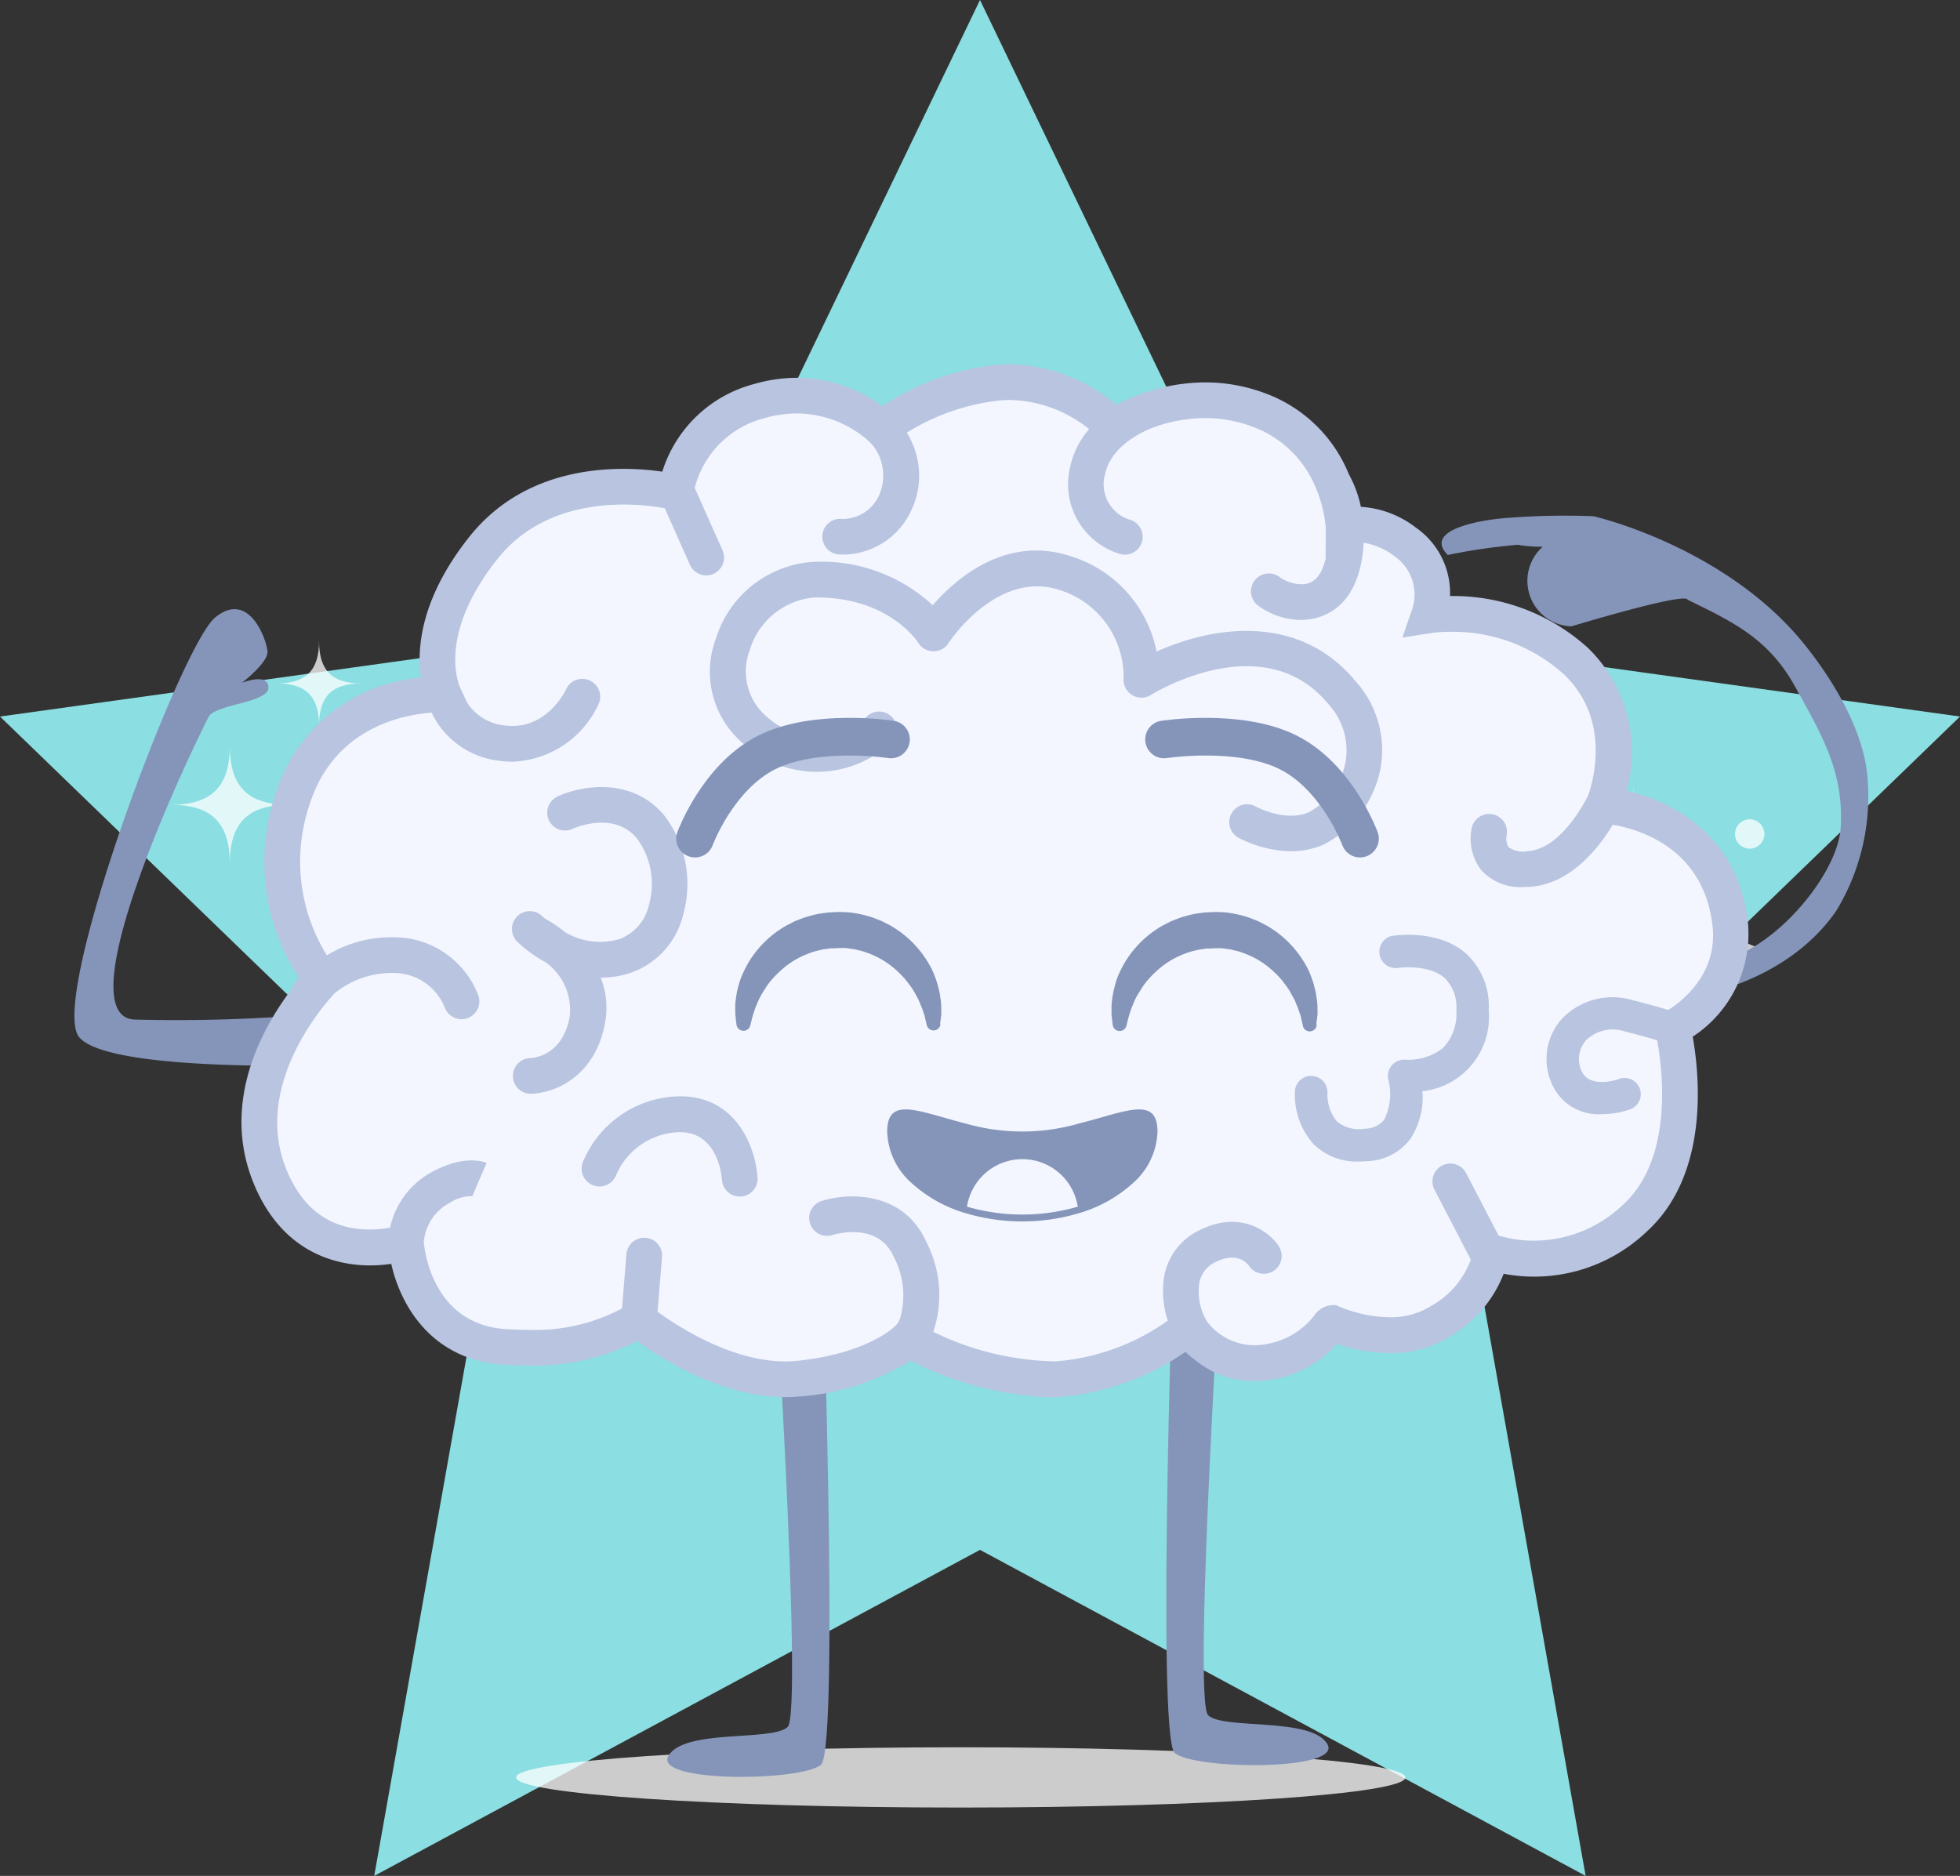 <svg xmlns="http://www.w3.org/2000/svg" width="156.076" height="149.387" viewBox="0 0 156.076 149.387">
  <rect x="0" y="0" width="156.076" height="149.387" fill="#333333" stroke="none"/>
  <g id="Group_15283" data-name="Group 15283" transform="translate(-134.944 -263.508)">
    <g id="Group_10826" data-name="Group 10826" transform="translate(134.944 263.508)">
      <g id="Group_10825" data-name="Group 10825" transform="translate(0 0)">
        <g id="Group_10824" data-name="Group 10824" transform="translate(0)">
          <g id="Group_10823" data-name="Group 10823" transform="translate(0)">
            <g id="Group_10822" data-name="Group 10822">
              <g id="Group_10821" data-name="Group 10821" transform="translate(0)">
                <g id="Group_10109" data-name="Group 10109">
                  <path id="iconmonstr-star-3_2_" data-name="iconmonstr-star-3 (2)" d="M78.038.587l23.854,49.529,54.184,7.533L116.641,95.791l9.625,54.183L78.038,124.011,29.8,149.974l9.631-54.183L0,57.649l54.184-7.533Z" transform="translate(0 -0.587)" fill="#8bdee1"/>
                  <g id="Objects" transform="translate(13.589 51.049)">
                    <g id="Group_43" data-name="Group 43" transform="translate(0)">
                      <path id="Path_32" data-name="Path 32" d="M304.5,715.28c0,1.327-15.855,2.4-35.413,2.4s-35.413-1.075-35.413-2.4,15.855-2.4,35.413-2.4S304.5,713.953,304.5,715.28Z" transform="translate(-206.171 -624.784)" fill="#fff" opacity="0.75"/>
                      <g id="Group_41" data-name="Group 41" opacity="0.75">
                        <path id="Path_67" data-name="Path 67" d="M147.517,299.132c0,2.339-1.037,3.376-3.376,3.376,2.339,0,3.376,1.037,3.376,3.376,0-2.339,1.037-3.376,3.376-3.376C148.554,302.508,147.517,301.471,147.517,299.132Z" transform="translate(-135.7 -299.132)" fill="#fff"/>
                        <path id="Path_68" data-name="Path 68" d="M109.206,338.252c0,3.263-1.447,4.71-4.71,4.71,3.263,0,4.71,1.447,4.71,4.71,0-3.263,1.447-4.71,4.71-4.71C110.653,342.962,109.206,341.515,109.206,338.252Z" transform="translate(-104.496 -329.923)" fill="#fff"/>
                        <path id="Path_69" data-name="Path 69" d="M166.511,341.932a.716.716,0,1,1-.716-.716A.716.716,0,0,1,166.511,341.932Z" transform="translate(-152.179 -332.255)" fill="#fff"/>
                        <path id="Path_70" data-name="Path 70" d="M113.312,312.689a1.17,1.17,0,1,1-1.17-1.17A1.17,1.17,0,0,1,113.312,312.689Z" transform="translate(-109.594 -308.882)" fill="#fff"/>
                        <path id="Path_71" data-name="Path 71" d="M153.512,372.078a.689.689,0,1,1-.689-.689A.689.689,0,0,1,153.512,372.078Z" transform="translate(-141.992 -356.004)" fill="#fff"/>
                      </g>
                      <g id="Group_42" data-name="Group 42" transform="translate(113.096 11.558)" opacity="0.748">
                        <path id="Path_72" data-name="Path 72" d="M639.044,353.417c0,2.339,1.037,3.376,3.377,3.376-2.339,0-3.377,1.037-3.377,3.376,0-2.339-1.037-3.376-3.376-3.376C638.007,356.793,639.044,355.756,639.044,353.417Z" transform="translate(-635.668 -353.417)" fill="#fff"/>
                        <path id="Path_73" data-name="Path 73" d="M667.494,392.537c0,3.263,1.447,4.71,4.71,4.71-3.263,0-4.71,1.447-4.71,4.71,0-3.263-1.447-4.71-4.71-4.71C666.047,397.247,667.494,395.8,667.494,392.537Z" transform="translate(-657.011 -384.208)" fill="#fff"/>
                        <path id="Path_74" data-name="Path 74" d="M639.715,396.217a.716.716,0,1,0,.716-.716A.716.716,0,0,0,639.715,396.217Z" transform="translate(-638.854 -386.54)" fill="#fff"/>
                        <path id="Path_75" data-name="Path 75" d="M689.56,366.974a1.17,1.17,0,1,0,1.17-1.17A1.17,1.17,0,0,0,689.56,366.974Z" transform="translate(-678.086 -363.167)" fill="#fff"/>
                        <path id="Path_76" data-name="Path 76" d="M652.917,426.363a.689.689,0,1,0,.689-.689A.689.689,0,0,0,652.917,426.363Z" transform="translate(-649.244 -410.289)" fill="#fff"/>
                      </g>
                    </g>
                  </g>
                </g>
              </g>
            </g>
          </g>
        </g>
      </g>
    </g>
    <g id="Group_15282" data-name="Group 15282" transform="translate(140.87 292.519)">
      <path id="Tracé_101" data-name="Tracé 101" d="M578.216,104.627c4.929,1.668,12.022-6.145,12.275-10.528s-1.4-7.226-3.654-11.275c-2.117-3.813-5-5.145-8.528-6.872-.149-.65-9.264,2.117-9.264,2.117a3.63,3.63,0,0,1-2.281-6.342,11.349,11.349,0,0,1-2-.155,47.307,47.307,0,0,0-5.561.812c-2.13-2.157,3.307-2.843,4.475-2.929a57.872,57.872,0,0,1,7.086-.158c.409.063,10.755,2.569,16.915,10.3,2.288,2.869,4.558,6.7,4.923,10.251a17.566,17.566,0,0,1-2.447,10.849c-4.065,5.955-12.424,7.638-15.092,6.747a25.113,25.113,0,0,0,3.156-2.812Z" transform="translate(-449.843 -57.199)" fill="#8595ba"/>
      <g id="Groupe_10788" data-name="Groupe 10788" transform="translate(0 0)">
        <g id="Groupe_10778" data-name="Groupe 10778" transform="translate(0 0)">
          <g id="Group_15282-2" data-name="Group 15282">
            <g id="Groupe_10775" data-name="Groupe 10775" transform="translate(0 19.503)">
              <path id="Tracé_22528-2" data-name="Tracé 22528-2" d="M26.339,137.879a7.04,7.04,0,0,0-.485-.782,128.5,128.5,0,0,1-15.023.492c-5.269-.184,3.11-18.62,5.867-24.093.523-1.035,4.777-1.115,4.77-2.348s-2.117-.368-2.117-.368,2.091-1.613,2.045-2.485-1.442-4.969-4.175-2.721S3.9,135.99,6.4,138.992c1.921,2.3,13.879,2.353,19.332,2.251C26.189,140.184,26.836,138.814,26.339,137.879Z" transform="translate(-6.02 -104.909)" fill="#8595ba"/>
            </g>
            <g id="Groupe_10740" data-name="Groupe 10740" transform="translate(13.297)">
              <g id="Groupe_10740-2" data-name="Groupe 10740-2" transform="translate(0)">
                <g id="Groupe_10738" data-name="Groupe 10738">
                  <g id="Groupe_34" data-name="Groupe 34">
                    <g id="Groupe_25" data-name="Groupe 25" transform="translate(33.913 67.077)">
                      <path id="Tracé_87" data-name="Tracé 87" d="M268.311,365.89s2.532,39.342,1.266,40.509-8.224.122-9.49,2.291,10.629,2.045,12.148.71,0-43.509,0-43.509Z" transform="translate(-259.994 -364.955)" fill="#8595ba"/>
                      <path id="Tracé_88" data-name="Tracé 88" d="M478.347,360.86s-2.532,39.344-1.266,40.511,8.222.121,9.49,2.289-10.629,2.045-12.148.712,0-43.511,0-43.511Z" transform="translate(-434.011 -360.86)" fill="#8595ba"/>
                    </g>
                    <g id="Groupe_27" data-name="Groupe 27">
                      <path id="Tracé_89" data-name="Tracé 89" d="M170.683,82.576c1.216.511,5.32,1.967,8.643-.16,3.946-2.528,3.946-5.522,3.946-5.522A11.5,11.5,0,0,0,194.8,74.21c5.526-5.05,3-15.124,3-15.124s5.178-2.692,4.578-8.238c-.97-8.962-10.1-9.479-10.1-9.479s2.842-6.787-2.209-11.525a14.832,14.832,0,0,0-11.681-3.63,5.218,5.218,0,0,0-1.9-5.831c-3.149-2.209-5.675-.891-5.675-.891s.543-7.178-5.989-9.623a13.385,13.385,0,0,0-11.539,1.359s-3.948-4.268-9.63-3.476a17.669,17.669,0,0,0-8.843,3.63,10.041,10.041,0,0,0-9.785-2.214,9.091,9.091,0,0,0-6.626,7.263s-10.14-2.825-15.658,4.112S99.894,33.3,99.894,33.3s-9.125-1.243-11.964,7.436A15.344,15.344,0,0,0,90.3,55.26s-7.42,7.422-4.265,15.474,10.724,6.35,10.724,6.35a8.356,8.356,0,0,0,8.062,7.381c7.418.472,10.577-2.209,10.577-2.209s6.47,5.364,12.785,4.735,8.683-3.16,8.683-3.16,6,3.415,11.839,3.206,10.578-4.156,10.578-4.156a6.242,6.242,0,0,0,5.84,2.842C169.056,85.319,170.454,82.477,170.683,82.576Z" transform="translate(-83.819 -6.231)" fill="#f3f6fe"/>
                      <g id="Groupe_26" data-name="Groupe 26">
                        <path id="Tracé_90" data-name="Tracé 90" d="M197.518,44.46c-.744-6.855-5.949-9.685-9.663-10.491a11.533,11.533,0,0,0-3.08-11.387,15.96,15.96,0,0,0-10.9-4.128h-.078a6.35,6.35,0,0,0-2.751-5.471,7.935,7.935,0,0,0-4.348-1.633,9.3,9.3,0,0,0-.961-2.6A11.428,11.428,0,0,0,159.057,2.3a13.553,13.553,0,0,0-4.759-.859,14.94,14.94,0,0,0-4.669.773h-.039a2.924,2.924,0,0,0-.346.121l-.184.073h-.018a15.917,15.917,0,0,0-1.822.809A13.539,13.539,0,0,0,138.794,0a11.552,11.552,0,0,0-1.6.111,20.089,20.089,0,0,0-8.6,3.221,11.482,11.482,0,0,0-6.81-2.258,12.359,12.359,0,0,0-3.417.5,10.428,10.428,0,0,0-7.3,6.977c-3.111-.456-10.6-.8-15.356,5.178-3.177,3.993-3.957,7.383-3.966,9.731v.031a8.511,8.511,0,0,0,.1,1.472,13.159,13.159,0,0,0-11.525,9.1,16.846,16.846,0,0,0,1.818,14.8c-.162.173-.26.294-.281.317a1.447,1.447,0,0,0-.26.525c-2.156,2.812-5.706,8.8-3.149,15.319,2.294,5.856,6.835,6.736,9.337,6.736a11.871,11.871,0,0,0,1.7-.124c.727,3.257,3.171,7.664,8.976,8.034.612.039,1.221.06,1.812.06a17.871,17.871,0,0,0,8.785-1.952c1.9,1.38,6.718,4.473,11.8,4.473.4,0,.8-.02,1.2-.056a19.273,19.273,0,0,0,7.831-2.313,4.832,4.832,0,0,0,.953-.528,26.872,26.872,0,0,0,11.074,2.907c.184,0,.368,0,.571-.011a20.51,20.51,0,0,0,10.248-3.612,4.514,4.514,0,0,0,.509.47.994.994,0,0,0,.115.063,7.318,7.318,0,0,0,4.822,1.8h0a8.036,8.036,0,0,0,.818-.04,8.885,8.885,0,0,0,5.785-2.911,13.294,13.294,0,0,0,4.19.725,8.852,8.852,0,0,0,4.852-1.345,9.933,9.933,0,0,0,4.24-4.974,13,13,0,0,0,11.419-3.381c5.054-4.621,4.141-12.656,3.636-15.5a9.792,9.792,0,0,0,4.4-9.076Zm-6.35,6.957c-.756-.23-1.686-.49-2.814-.773a5.581,5.581,0,0,0-5.643,1.472,4.785,4.785,0,0,0-.911,4.924,4.049,4.049,0,0,0,4.1,2.675,6.691,6.691,0,0,0,2.128-.348,1.288,1.288,0,1,0-.835-2.43h0c-.1.033-2.4.805-2.974-.779a2.266,2.266,0,0,1,.409-2.326,3.046,3.046,0,0,1,3.108-.7c1.019.255,1.859.491,2.552.7.4,2.173,1.372,9.357-2.712,13.092a10.273,10.273,0,0,1-7.086,2.867,9.542,9.542,0,0,1-2.831-.412L175.1,64.453a1.422,1.422,0,1,0-2.535,1.288l.015.026,2.872,5.534a6.984,6.984,0,0,1-3.16,3.689,6.056,6.056,0,0,1-3.32.9,10.882,10.882,0,0,1-4-.851l-.276-.115h-.29a1.84,1.84,0,0,0-1.418.824,6.155,6.155,0,0,1-4.276,2.342,5.065,5.065,0,0,1-.526.028h0a4.776,4.776,0,0,1-3.718-1.859,4.586,4.586,0,0,1-.676-2.683,2.318,2.318,0,0,1,1.063-1.939c1.819-1.046,2.7-.156,2.927.149a1.421,1.421,0,1,0,2.331-1.624c-.822-1.2-3.272-2.945-6.677-.987a5.068,5.068,0,0,0-2.48,4.2,7.343,7.343,0,0,0,.368,2.779,17.675,17.675,0,0,1-8.932,3.248,22.957,22.957,0,0,1-9.744-2.351v-.009a9.181,9.181,0,0,0-.569-7.178c-1.81-4.026-6.173-3.895-8.223-3.261a1.42,1.42,0,1,0,.8,2.721h.022c.145-.042,3.55-1.059,4.8,1.712a6.554,6.554,0,0,1,.526,4.939,2.825,2.825,0,0,1-.225.443l-.215.217c-.02.02-2.2,2.169-7.8,2.729a8.791,8.791,0,0,1-.911.042c-4.276,0-8.558-2.788-10.164-3.957l.355-4.307a1.422,1.422,0,1,0-2.833-.232l-.352,4.276a14.675,14.675,0,0,1-7.6,1.7c-.53,0-1.079-.018-1.63-.052-5.885-.368-6.506-6.374-6.552-6.946a3.884,3.884,0,0,1,2.091-3.121,3.049,3.049,0,0,1,1.885-.513.5.5,0,0,1-.1-.037L97.076,63.6c-.276-.115-1.77-.636-4.216.651a6.626,6.626,0,0,0-3.467,4.5,9.094,9.094,0,0,1-1.619.151c-3.16,0-5.413-1.657-6.692-4.917-2.652-6.762,3.313-13.278,3.9-13.9a7.223,7.223,0,0,1,4.638-1.613,4.391,4.391,0,0,1,4.115,2.718,1.42,1.42,0,0,0,2.69-.913,7.185,7.185,0,0,0-6.747-4.647,9.771,9.771,0,0,0-5.318,1.438A14.151,14.151,0,0,1,83.017,34.95C85,28.894,90.493,27.9,92.7,27.743a6.8,6.8,0,0,0,5.33,3.822,7.515,7.515,0,0,0,1.1.082,7.861,7.861,0,0,0,6.846-4.545,1.422,1.422,0,1,0-2.582-1.19c-.065.137-1.611,3.324-4.954,2.84a4.022,4.022,0,0,1-2.915-1.814l-.583-1.258a2.247,2.247,0,0,1-.084-.212,6.91,6.91,0,0,1-.276-1.888v-.135c.017-1.777.644-4.524,3.361-7.943,4.219-5.3,11.357-4.405,13.325-4.037l2,4.5a1.424,1.424,0,0,0,1.3.844,1.4,1.4,0,0,0,.576-.122,1.42,1.42,0,0,0,.721-1.876L113.7,9.954c-.015-.031-.035-.058-.052-.092A7.684,7.684,0,0,1,119.164,4.3a9.43,9.43,0,0,1,2.625-.385,8.651,8.651,0,0,1,5.732,2.216l.317.331a3.892,3.892,0,0,1,.547,3.844,3.182,3.182,0,0,1-2.991,2.007,1.421,1.421,0,1,0-.266,2.829c.106,0,.214.013.319.013a6.036,6.036,0,0,0,5.489-3.607,6.429,6.429,0,0,0-.4-6.1,17.543,17.543,0,0,1,7.043-2.524,8.787,8.787,0,0,1,1.21-.084,10.462,10.462,0,0,1,6.272,2.32,6.705,6.705,0,0,0-1.5,2.958,5.8,5.8,0,0,0,4,7,1.545,1.545,0,0,0,.346.042,1.422,1.422,0,0,0,.344-2.8,2.945,2.945,0,0,1-1.916-3.635c.526-2.426,3.413-3.549,3.968-3.744a12.228,12.228,0,0,1,3.986-.7,10.715,10.715,0,0,1,3.767.683A8.65,8.65,0,0,1,163.094,9.8c.013.035.028.073.042.108a10.263,10.263,0,0,1,.769,3.171l-.017,2.4c-.467,2.025-1.52,2.034-2,2.034a3.056,3.056,0,0,1-1.613-.53,1.423,1.423,0,1,0-1.766,2.231l.02.015a5.856,5.856,0,0,0,3.359,1.128c1.3,0,4.37-.519,4.963-5.338.033-.276.054-.547.067-.811a5.624,5.624,0,0,1,2.493,1.1,3.721,3.721,0,0,1,1.368,4.21L170,21.763l2.348-.368a10.41,10.41,0,0,1,1.52-.092,13.135,13.135,0,0,1,8.962,3.357c3.74,3.512,2.417,8.364,1.985,9.629-.153.319-2.13,4.361-4.9,4.491a1.933,1.933,0,0,1-1.46-.331,1.352,1.352,0,0,1-.151-.939,1.421,1.421,0,0,0-2.761-.665h0a4.141,4.141,0,0,0,.718,3.411,4.185,4.185,0,0,0,3.417,1.37c.121,0,.244,0,.368-.009,3.346-.156,5.647-3.182,6.709-4.948,2.045.344,7.27,1.831,7.948,8.1.416,3.848-2.559,6.045-3.532,6.651Z" transform="translate(-77.553 0)" fill="#b8c4e0"/>
                        <path id="Tracé_91" data-name="Tracé 91" d="M331.646,97.482a8.19,8.19,0,0,0-1.926-7.305c-4.584-5.522-11.525-4.3-15.837-2.344a9.948,9.948,0,0,0-6.74-7.566c-5.2-1.773-9.224,1.73-11.086,3.873a13.024,13.024,0,0,0-9.558-3.452,8.7,8.7,0,0,0-7.7,6.1,7.48,7.48,0,0,0,2.428,8.575,8.7,8.7,0,0,0,11.537-.3,1.42,1.42,0,0,0-1.943-2.072,5.846,5.846,0,0,1-7.828.149,4.749,4.749,0,0,1-1.5-5.442,5.91,5.91,0,0,1,5.067-4.172c5.9-.121,8.259,3.463,8.351,3.607a1.422,1.422,0,0,0,2.406.02c.037-.06,3.865-5.918,8.927-4.2A7.256,7.256,0,0,1,311.259,90a1.424,1.424,0,0,0,2.169,1.288c.368-.226,8.991-5.471,14.118.7a5.43,5.43,0,0,1,1.345,4.848,5.847,5.847,0,0,1-2.846,3.773c-1.859.835-4.183-.4-4.2-.407a1.422,1.422,0,1,0-1.376,2.485h0a9.593,9.593,0,0,0,3.489,1.012,6.534,6.534,0,0,0,3.244-.507A8.683,8.683,0,0,0,331.646,97.482Z" transform="translate(-241.009 -64.952)" fill="#b8c4e0"/>
                        <path id="Tracé_92" data-name="Tracé 92" d="M200.8,199.937a6.493,6.493,0,0,0-.339-3.649h.017a7.391,7.391,0,0,0,2.428-.4,6.513,6.513,0,0,0,4.132-4.647,9,9,0,0,0-1.539-7.9c-2.617-3.093-6.692-2.316-8.478-1.472a1.421,1.421,0,0,0,1.212,2.571c.033-.017,3.221-1.487,5.1.744a6.108,6.108,0,0,1,.972,5.307,3.765,3.765,0,0,1-2.324,2.723,5.483,5.483,0,0,1-4.325-.521A11.565,11.565,0,0,0,196,191.575c-.092-.078-.139-.124-.144-.126a1.42,1.42,0,1,0-1.987,2.025h0a5.337,5.337,0,0,0,.45.4v.009a11.806,11.806,0,0,0,1.759,1.188,4.672,4.672,0,0,1,1.914,4.348c-.58,3.111-2.883,3.271-3.16,3.279a1.422,1.422,0,0,0,.015,2.842C196.554,205.536,199.971,204.366,200.8,199.937Z" transform="translate(-171.851 -147.448)" fill="#b8c4e0"/>
                        <path id="Tracé_93" data-name="Tracé 93" d="M230.967,313.613a8.467,8.467,0,0,0-7.495,5.205,1.421,1.421,0,1,0,2.647,1.032h0a5.647,5.647,0,0,1,4.935-3.383c3.121-.1,3.452,3.4,3.481,3.789a1.42,1.42,0,0,0,1.414,1.334h.092a1.418,1.418,0,0,0,1.329-1.5C237.231,317.771,235.716,313.46,230.967,313.613Z" transform="translate(-196.268 -255.315)" fill="#b8c4e0"/>
                        <path id="Tracé_94" data-name="Tracé 94" d="M542.407,245.829c-2.28-1.922-5.729-1.353-5.876-1.325a1.3,1.3,0,0,0,.441,2.548c.024,0,2.417-.368,3.768.758a3.2,3.2,0,0,1,.972,2.6,3.915,3.915,0,0,1-1.052,3,4.429,4.429,0,0,1-2.985.941,1.3,1.3,0,0,0-1.372,1.6,4.565,4.565,0,0,1-.328,3.171,1.98,1.98,0,0,1-1.547.723,2.761,2.761,0,0,1-2.231-.583,3.381,3.381,0,0,1-.744-2.335,1.3,1.3,0,0,0-2.582-.2,5.9,5.9,0,0,0,1.478,4.357,4.922,4.922,0,0,0,3.641,1.374c.2,0,.416-.011.632-.026a4.471,4.471,0,0,0,3.441-1.792,6.011,6.011,0,0,0,.95-3.78,5.937,5.937,0,0,0,5.277-6.442A5.645,5.645,0,0,0,542.407,245.829Z" transform="translate(-444.968 -198.973)" fill="#b8c4e0"/>
                      </g>
                    </g>
                  </g>
                </g>
              </g>
            </g>
            <g id="Groupe_10805" data-name="Groupe 10805" transform="translate(49.423 29.655)">
              <path id="Tracé_22522" data-name="Tracé 22522" d="M472.8,159.752s6.009-.929,9.911,1.043,5.692,6.855,5.692,6.855" transform="translate(-435.456 -159.533)" fill="none" stroke="#8595ba" stroke-linecap="round" stroke-linejoin="bevel" stroke-width="3"/>
              <path id="Tracé_22523" data-name="Tracé 22523" d="M287.5,159.753s-6.011-.929-9.911,1.044-5.692,6.853-5.692,6.853" transform="translate(-271.9 -159.534)" fill="none" stroke="#8595ba" stroke-linecap="round" stroke-linejoin="bevel" stroke-width="3"/>
            </g>
            <g id="Groupe_24" data-name="Groupe 24" transform="translate(52.614 43.614)">
              <path id="Tracé_53" data-name="Tracé 53" d="M305.3,243.592l.037-.27q.016-.13.039-.323c0-.063.018-.13.024-.206s0-.169,0-.262c0-.184,0-.4-.017-.625s-.06-.45-.092-.7-.119-.513-.184-.793a8.708,8.708,0,0,0-.3-.859,5.91,5.91,0,0,0-.452-.891,8.344,8.344,0,0,0-2.3-2.5c-.171-.115-.342-.232-.519-.344s-.368-.2-.558-.3l-.284-.147-.3-.121c-.2-.076-.4-.162-.608-.226a8.6,8.6,0,0,0-1.277-.3,4.857,4.857,0,0,0-.656-.076l-.329-.018h-.4l-.558.031-.14.009a1.121,1.121,0,0,0-.157.015l-.353.051a5.433,5.433,0,0,0-.686.128l-.63.175c-.206.065-.407.151-.607.225l-.3.122-.284.147c-.184.1-.368.184-.558.3s-.348.228-.519.342a8.363,8.363,0,0,0-2.3,2.5c-.171.3-.318.6-.452.889a5.239,5.239,0,0,0-.306.859,8.089,8.089,0,0,0-.184.793c-.04.25-.074.487-.092.7a5.588,5.588,0,0,0,0,.583v.253a2,2,0,0,0,.022.223c.015.137.028.255.037.35l.037.288a.558.558,0,0,0,1.09.069l.018-.069.065-.246a6.457,6.457,0,0,1,.184-.674l.153-.46c.076-.162.144-.339.221-.525a5.328,5.328,0,0,1,.292-.558c.106-.184.246-.385.368-.589a4.912,4.912,0,0,1,.46-.587,6.57,6.57,0,0,1,.547-.567,6.929,6.929,0,0,1,1.336-1,7.429,7.429,0,0,1,1.613-.673l.435-.1a1.091,1.091,0,0,1,.206-.037l.2-.028.2-.033a.652.652,0,0,1,.121-.011h.137l.558-.024a.612.612,0,1,0-.065,0h.444a2.782,2.782,0,0,1,.446.047c.147.028.3.029.443.071l.435.1a7.436,7.436,0,0,1,1.613.671,7.085,7.085,0,0,1,1.336,1,6.847,6.847,0,0,1,.547.567c.166.184.308.4.46.589a4.851,4.851,0,0,1,.368.589c.111.2.212.381.292.558s.145.361.221.525a3.888,3.888,0,0,1,.151.439c.022.067.044.132.067.184a1.578,1.578,0,0,1,.047.2q.04.184.073.317l.063.264a.558.558,0,0,0,1.1-.056Z" transform="translate(-288.985 -234.63)" fill="#8595ba"/>
              <path id="Tracé_54" data-name="Tracé 54" d="M466.52,243.592l.037-.27q.017-.13.039-.323c0-.063.018-.13.024-.206s0-.169,0-.262c0-.184,0-.4-.017-.625s-.06-.45-.092-.7-.119-.513-.184-.793a8.742,8.742,0,0,0-.3-.859,5.756,5.756,0,0,0-.454-.891,8.307,8.307,0,0,0-2.3-2.5c-.171-.115-.342-.232-.519-.344s-.368-.2-.558-.3l-.284-.147-.3-.121c-.2-.076-.4-.162-.608-.226a8.538,8.538,0,0,0-1.277-.3,4.831,4.831,0,0,0-.654-.076l-.331-.018h-.394l-.558.031-.139.009a1.093,1.093,0,0,0-.154.015l-.354.051a5.314,5.314,0,0,0-.686.128l-.632.175c-.206.065-.4.151-.607.225l-.3.122-.284.147c-.184.1-.368.184-.558.3s-.348.228-.517.342a8.323,8.323,0,0,0-2.3,2.5c-.173.3-.319.6-.454.889a5.08,5.08,0,0,0-.3.859c-.073.276-.144.543-.184.793s-.073.487-.092.7-.009.421-.013.6v.253a2.017,2.017,0,0,0,.022.223c.015.137.026.255.037.35l.037.288a.558.558,0,0,0,1.09.069l.018-.069.063-.246a6.567,6.567,0,0,1,.184-.675l.154-.46c.075-.162.144-.339.219-.525a4.766,4.766,0,0,1,.294-.558c.108-.184.244-.385.368-.589a4.91,4.91,0,0,1,.46-.587,6.548,6.548,0,0,1,.547-.567,6.916,6.916,0,0,1,1.334-1,7.48,7.48,0,0,1,1.613-.673l.435-.1a1.15,1.15,0,0,1,.206-.037l.2-.028.2-.033a.65.65,0,0,1,.121-.011h.139l.558-.024a.614.614,0,1,0-.067,0h.435a2.76,2.76,0,0,1,.448.046c.147.028.3.029.443.071l.435.1a7.439,7.439,0,0,1,1.613.671,7.084,7.084,0,0,1,1.336,1,6.838,6.838,0,0,1,.547.567c.166.184.308.4.456.589a4.833,4.833,0,0,1,.368.589c.109.2.214.381.294.558s.145.361.221.525l.151.439c.024.067.044.132.067.184a1.581,1.581,0,0,1,.046.2l.073.317.063.264a.559.559,0,0,0,1.115-.056Z" transform="translate(-420.246 -234.63)" fill="#8595ba"/>
            </g>
            <g id="Groupe_23" data-name="Groupe 23" transform="translate(64.724 59.339)">
              <g id="Groupe_22" data-name="Groupe 22" transform="translate(0 0)">
                <path id="Tracé_51" data-name="Tracé 51" d="M375.749,320.991a5.677,5.677,0,0,1-1.933,4.09,10.957,10.957,0,0,1-4.424,2.444,15.8,15.8,0,0,1-8.816,0,10.929,10.929,0,0,1-4.424-2.444,5.664,5.664,0,0,1-1.926-4.09c0-2.881,2.557-1.565,6.246-.636a16.326,16.326,0,0,0,9.019,0C373.188,319.427,375.749,318.108,375.749,320.991Z" transform="translate(-354.227 -319.233)" fill="#8595ba"/>
              </g>
              <path id="Tracé_52" data-name="Tracé 52" d="M397.208,344.318a15.8,15.8,0,0,1-8.818,0,4.461,4.461,0,0,1,8.818,0Z" transform="translate(-382.037 -336.575)" fill="#f3f6fe"/>
            </g>
          </g>
        </g>
      </g>
    </g>
  </g>
</svg>
